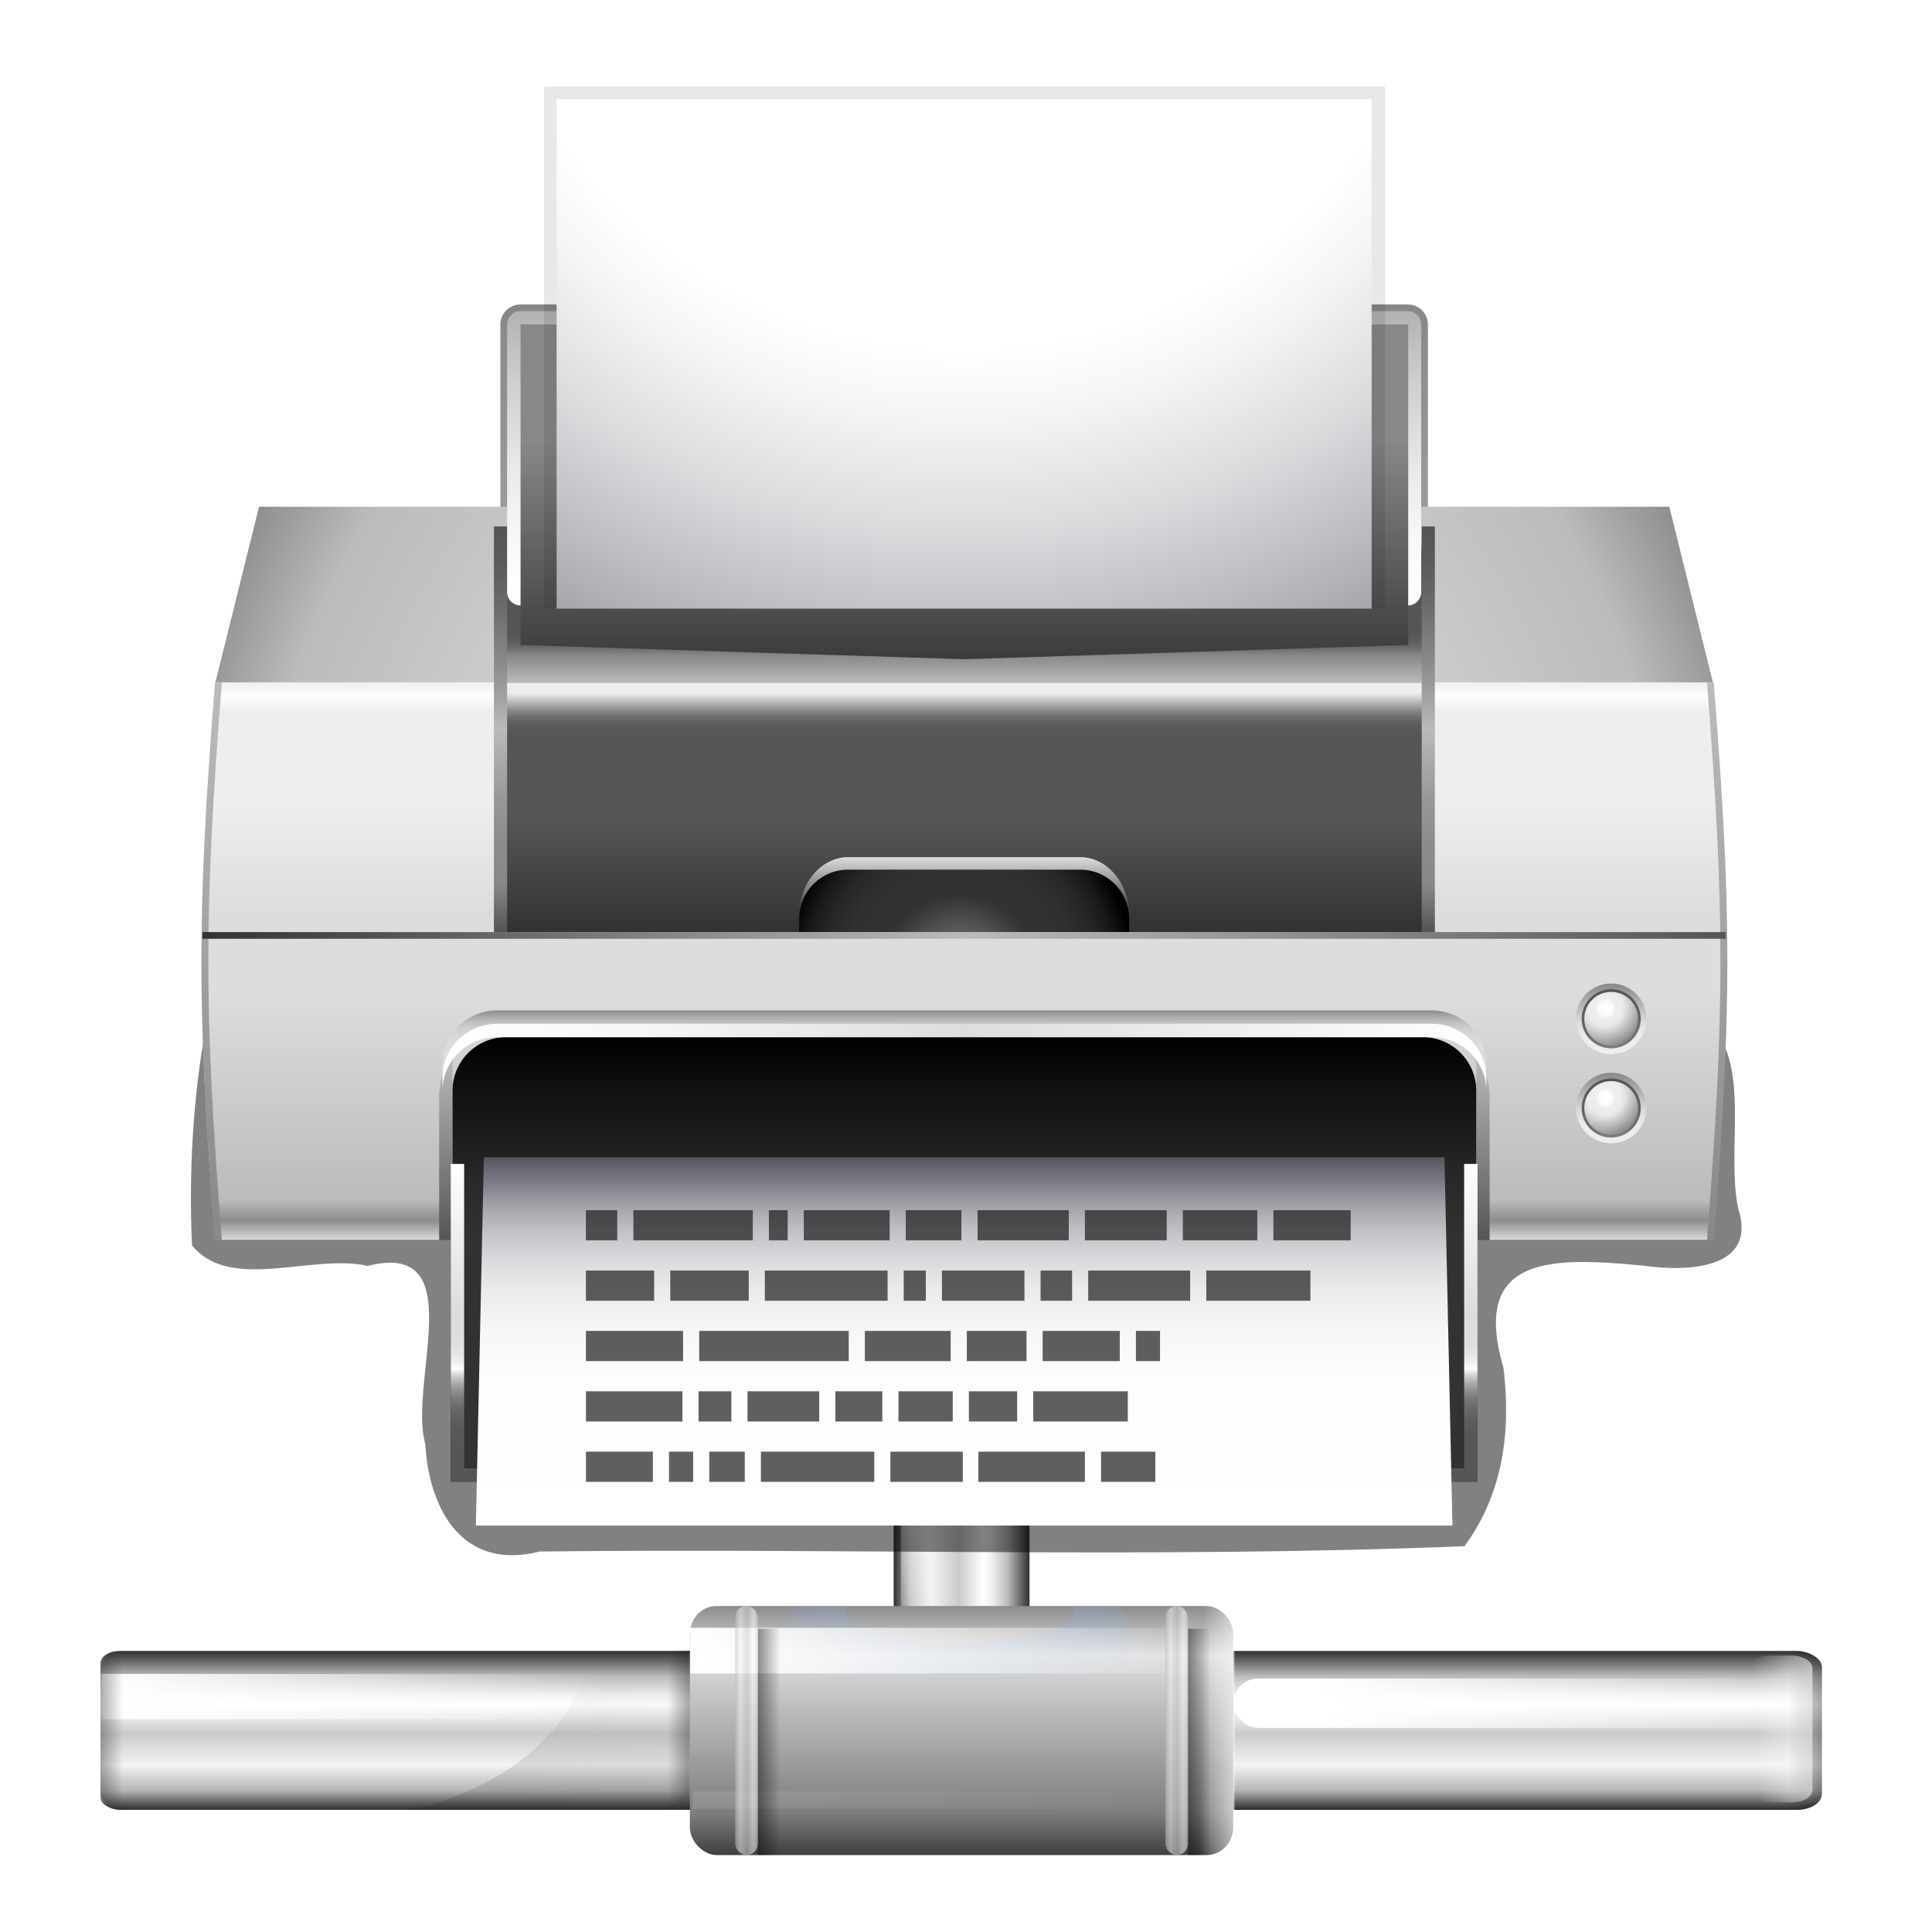 <svg height="256" width="256" xmlns="http://www.w3.org/2000/svg" xmlns:xlink="http://www.w3.org/1999/xlink">
  <defs>
    <linearGradient id="linearGradient6842">
      <stop offset="0" stop-color="#fff"/>
      <stop offset="1" stop-color="#fff" stop-opacity="0"/>
    </linearGradient>
    <linearGradient id="linearGradient10997">
      <stop offset="0"/>
      <stop offset="1" stop-opacity="0"/>
    </linearGradient>
    <linearGradient id="linearGradient7283" gradientTransform="matrix(.721 0 0 .063 -1070.013 -31.847)" gradientUnits="userSpaceOnUse" x1="38.357" x2="48.093" xlink:href="#XMLID_6_-9" y1="86.917" y2="86.917"/>
    <linearGradient id="XMLID_6_-9" gradientUnits="userSpaceOnUse" x1="21" x2="107" y1="70.875" y2="70.875">
      <stop offset="0" stop-color="#2f2f2f"/>
      <stop offset=".122" stop-color="#b6b6b6"/>
      <stop offset=".279" stop-color="#f3f3f3"/>
      <stop offset=".478" stop-color="#cbcbcb"/>
      <stop offset=".657" stop-color="#fff"/>
      <stop offset=".72" stop-color="#f1f1f1"/>
      <stop offset=".839" stop-color="#bbb"/>
      <stop offset="1" stop-color="#2f2f2f"/>
    </linearGradient>
    <linearGradient id="linearGradient7285" gradientTransform="matrix(.874 0 0 .565 5.914 971.679)" gradientUnits="userSpaceOnUse" x1="46.449" x2="47.911" xlink:href="#linearGradient4166-4" y1="132.179" y2="114.824"/>
    <linearGradient id="linearGradient4166-4">
      <stop offset="0" stop-color="#1f1f1f"/>
      <stop offset="1" stop-color="#1f1f1f" stop-opacity="0"/>
    </linearGradient>
    <linearGradient id="linearGradient7287" gradientTransform="matrix(.684 0 0 .46 -7.513 985.146)" gradientUnits="userSpaceOnUse" x1="46.053" x2="78.561" xlink:href="#linearGradient6842" y1="114.455" y2="114.455"/>
    <linearGradient id="linearGradient7289" gradientTransform="matrix(.874 0 0 .565 8.015 971.227)" gradientUnits="userSpaceOnUse" x1="49.834" x2="46.901" xlink:href="#linearGradient4166-4" y1="119.694" y2="119.694"/>
    <linearGradient id="linearGradient7291" gradientTransform="matrix(.721 0 0 .063 -1070.013 -77.612)" gradientUnits="userSpaceOnUse" x1="38.357" x2="48.093" xlink:href="#XMLID_6_-9" y1="86.917" y2="86.917"/>
    <linearGradient id="linearGradient7293" gradientTransform="matrix(.684 0 0 .46 46.18 985.146)" gradientUnits="userSpaceOnUse" x1="46.053" x2="78.561" xlink:href="#linearGradient6842" y1="114.455" y2="114.455"/>
    <filter id="filter4068" color-interpolation-filters="sRGB" height="1.445" width="1.037" x="-.019" y="-.222">
      <feGaussianBlur stdDeviation=".202"/>
    </filter>
    <linearGradient id="linearGradient7295" gradientTransform="matrix(.565 0 0 .874 -971.679 -6.032)" gradientUnits="userSpaceOnUse" x1="-112.721" x2="-112.721" xlink:href="#linearGradient10997" y1="-110.766" y2="-105.821"/>
    <linearGradient id="linearGradient7297" gradientTransform="matrix(.565 0 0 .874 -971.227 .206)" gradientUnits="userSpaceOnUse" x1="-120.916" x2="-121.064" xlink:href="#linearGradient6842" y1="-116.705" y2="-111.317"/>
    <linearGradient id="linearGradient7299" gradientTransform="matrix(.565 0 0 .874 -971.227 -10.285)" gradientUnits="userSpaceOnUse" x1="-117.585" x2="-117.585" y1="-13.914" y2="-16.793">
      <stop offset="0" stop-color="#2b2b2b"/>
      <stop offset="1" stop-color="#2b2b2b" stop-opacity="0"/>
    </linearGradient>
    <linearGradient id="linearGradient7301" gradientTransform="matrix(1.028 0 0 .047 -88.302 -70.304)" gradientUnits="userSpaceOnUse" x1="38.81" x2="47.566" xlink:href="#XMLID_6_-9" y1="86.917" y2="86.917"/>
    <linearGradient id="linearGradient7303" gradientTransform="matrix(.57 0 0 .474 41.365 -7.276)" gradientUnits="userSpaceOnUse" x1="46.053" x2="78.561" xlink:href="#linearGradient6842" y1="114.455" y2="114.455"/>
    <linearGradient id="linearGradient7305" gradientTransform="matrix(1.884 0 0 .075 -170.372 52.187)" gradientUnits="userSpaceOnUse" x1="38.357" x2="48.093" y1="86.917" y2="86.917">
      <stop offset="0" stop-color="#303030"/>
      <stop offset=".19" stop-color="#7e7e7e"/>
      <stop offset=".38" stop-color="#9e9e9e"/>
      <stop offset=".759" stop-color="#dedede"/>
      <stop offset=".934" stop-color="#8d8d8d"/>
      <stop offset="1" stop-color="#2f2f2f"/>
    </linearGradient>
    <linearGradient id="linearGradient7307" gradientTransform="matrix(1.076 0 0 1.043 39.636 111.66)" gradientUnits="userSpaceOnUse" x1="-116.854" x2="-116.78" xlink:href="#linearGradient6842" y1="-83.868" y2="-80.228"/>
    <radialGradient id="radialGradient7309" cx="64.71" cy="105.817" gradientTransform="matrix(1.533 -.01 .003 .448 -143.587 34.498)" gradientUnits="userSpaceOnUse" r="12.247">
      <stop offset="0" stop-color="#87b7ff" stop-opacity="0"/>
      <stop offset=".404" stop-color="#87b7ff" stop-opacity="0"/>
      <stop offset=".404" stop-color="#87b7ff" stop-opacity=".498"/>
      <stop offset="1" stop-color="#87b7ff" stop-opacity="0"/>
    </radialGradient>
    <linearGradient id="linearGradient7311" gradientUnits="userSpaceOnUse" x1="-42.066" x2="-38.874" xlink:href="#linearGradient10997" y1="-58.038" y2="-73.484"/>
    <linearGradient id="linearGradient7313" gradientTransform="matrix(1.166 0 0 .792 -7.513 23.014)" gradientUnits="userSpaceOnUse" x1="46.053" x2="78.561" xlink:href="#linearGradient6842" y1="114.455" y2="114.455"/>
    <filter id="filter3159" color-interpolation-filters="sRGB" height="1.239" width="1.019" x="-.01" y="-.12">
      <feGaussianBlur stdDeviation=".154"/>
    </filter>
    <linearGradient id="linearGradient7315" gradientTransform="matrix(1.166 0 0 .292 -7.513 90.061)" gradientUnits="userSpaceOnUse" x1="46.053" x2="78.561" xlink:href="#linearGradient6842" y1="114.455" y2="114.455"/>
    <filter id="filter3139" color-interpolation-filters="sRGB" height="1.593" width="1.019" x="-.009" y="-.296">
      <feGaussianBlur stdDeviation=".146"/>
    </filter>
    <linearGradient id="linearGradient7317" gradientTransform="matrix(.75 0 0 1.5 -95.665 -1469.102)" gradientUnits="userSpaceOnUse" x1="51" x2="53" xlink:href="#linearGradient10997" y1="1038.862" y2="1038.862"/>
    <linearGradient id="linearGradient7319" gradientUnits="userSpaceOnUse" x1="-59.219" x2="-56.946" xlink:href="#XMLID_6_-9" y1="89.192" y2="89.192"/>
    <linearGradient id="linearGradient7321" gradientTransform="matrix(.75 0 0 1.5 -67.165 -1469.102)" gradientUnits="userSpaceOnUse" x1="51" x2="53" xlink:href="#linearGradient10997" y1="1038.862" y2="1038.862"/>
    <linearGradient id="linearGradient7323" gradientUnits="userSpaceOnUse" x1="-30.719" x2="-28.446" xlink:href="#XMLID_6_-9" y1="89.192" y2="89.192"/>
    <radialGradient id="radialGradient14539-3" cx="113.926" cy="88.516" gradientUnits="userSpaceOnUse" r="5.781">
      <stop offset="0" stop-color="#888"/>
      <stop offset=".105" stop-color="#828282"/>
      <stop offset="1" stop-color="#555"/>
    </radialGradient>
    <radialGradient id="radialGradient14541-6" cx="112.791" cy="83.794" fx="113.269" fy="84.335" gradientUnits="userSpaceOnUse" r="4.042">
      <stop offset="0" stop-color="#fff"/>
      <stop offset=".104" stop-color="#fdfdfd"/>
      <stop offset=".163" stop-color="#f6f6f4"/>
      <stop offset=".195" stop-color="#eeeeec"/>
      <stop offset=".329" stop-color="#ececea"/>
      <stop offset=".405" stop-color="#e3e3e3"/>
      <stop offset=".438" stop-color="#ddd"/>
      <stop offset=".864" stop-color="#888"/>
    </radialGradient>
    <radialGradient id="radialGradient16496-5" cx="62.849" cy="-17.076" gradientTransform="matrix(.791 0 0 .79 -202.028 -4.04)" gradientUnits="userSpaceOnUse" r="89.637">
      <stop offset="0" stop-color="#fff"/>
      <stop offset=".456" stop-color="#fff"/>
      <stop offset=".519" stop-color="#f5f5f6"/>
      <stop offset=".627" stop-color="#dbdbde"/>
      <stop offset=".764" stop-color="#b0b0b6"/>
      <stop offset=".876" stop-color="#888892"/>
    </radialGradient>
    <filter id="filter10606-9" height="1.066" width="1.04" x="-.02" y="-.033">
      <feGaussianBlur stdDeviation=".535"/>
    </filter>
    <radialGradient id="radialGradient16545-9" cx="-152.617" cy="56.075" gradientUnits="userSpaceOnUse" r="11.522">
      <stop offset="0" stop-color="#888"/>
      <stop offset=".444" stop-color="#323232"/>
      <stop offset=".663" stop-color="#303030"/>
      <stop offset=".789" stop-color="#272727"/>
      <stop offset=".891" stop-color="#191919"/>
      <stop offset=".98" stop-color="#060606"/>
      <stop offset="1"/>
    </radialGradient>
    <radialGradient id="radialGradient16584-3" cx="62.849" cy="71.596" gradientTransform="matrix(.844 0 0 .949 -205.35 -12.157)" gradientUnits="userSpaceOnUse" r="67.113">
      <stop offset="0" stop-color="#eee"/>
      <stop offset=".238" stop-color="#e5e5e5"/>
      <stop offset=".634" stop-color="#cbcbcb"/>
      <stop offset=".84" stop-color="#bbb"/>
      <stop offset=".97" stop-color="#888"/>
    </radialGradient>
    <filter id="filter12550-6" height="1.186" width="1.065" x="-.032" y="-.093">
      <feGaussianBlur stdDeviation="1.64"/>
    </filter>
    <linearGradient id="lg1">
      <stop offset="0" stop-color="#888"/>
      <stop offset="1" stop-color="#bbb"/>
    </linearGradient>
    <linearGradient id="linearGradient8033" gradientUnits="userSpaceOnUse" x1="-152.322" x2="-152.322" xlink:href="#lg1" y1="12.277" y2="48.32"/>
    <linearGradient id="linearGradient8035" gradientUnits="userSpaceOnUse" x1="-152.321" x2="-152.321" y1="73.802" y2="36.872">
      <stop offset="0" stop-color="#d8d8d8"/>
      <stop offset=".035" stop-color="#8d8d8d"/>
      <stop offset=".071" stop-color="#bbb"/>
      <stop offset=".444" stop-color="#ddd"/>
      <stop offset=".592" stop-color="#ddd"/>
      <stop offset=".781" stop-color="#eee"/>
      <stop offset=".928" stop-color="#eee"/>
      <stop offset=".947" stop-color="#eee"/>
      <stop offset=".976" stop-color="#fff"/>
      <stop offset="1" stop-color="#eee"/>
    </linearGradient>
    <linearGradient id="linearGradient8037" gradientUnits="userSpaceOnUse" x1="3.756" x2="3.756" xlink:href="#lg1" y1="95.409" y2="51.64"/>
    <linearGradient id="linearGradient8039" gradientUnits="userSpaceOnUse" x1="121.94" x2="121.94" xlink:href="#lg1" y1="95.409" y2="51.64"/>
    <linearGradient id="linearGradient8041" gradientUnits="userSpaceOnUse" x1="-152.35" x2="-152.35" y1="53.417" y2="36.903">
      <stop offset="0" stop-color="#323232"/>
      <stop offset=".444" stop-color="#555"/>
      <stop offset=".592" stop-color="#555"/>
      <stop offset=".781" stop-color="#555"/>
      <stop offset=".817" stop-color="#585858"/>
      <stop offset=".843" stop-color="#616161"/>
      <stop offset=".866" stop-color="#717171"/>
      <stop offset=".887" stop-color="#878787"/>
      <stop offset=".888" stop-color="#888"/>
      <stop offset=".959" stop-color="#eee"/>
    </linearGradient>
    <linearGradient id="linearGradient8043" gradientTransform="matrix(-1 0 -0 -1 125.63 110.772)" gradientUnits="userSpaceOnUse" x1="62.814" x2="62.814" y1="78.669" y2="59.097">
      <stop offset="0" stop-color="#323232"/>
      <stop offset=".444" stop-color="#555"/>
      <stop offset=".592" stop-color="#555"/>
      <stop offset=".781" stop-color="#555"/>
      <stop offset=".817" stop-color="#585858"/>
      <stop offset=".843" stop-color="#616161"/>
      <stop offset=".866" stop-color="#717171"/>
      <stop offset=".887" stop-color="#878787"/>
      <stop offset=".888" stop-color="#888"/>
      <stop offset="1" stop-color="#bbb"/>
    </linearGradient>
    <linearGradient id="lg2">
      <stop offset=".006" stop-color="#555"/>
      <stop offset=".118" stop-color="#888"/>
      <stop offset=".221" stop-color="#8c8c8c"/>
      <stop offset=".334" stop-color="#999"/>
      <stop offset=".449" stop-color="#afafaf"/>
      <stop offset=".5" stop-color="#bbb"/>
      <stop offset=".561" stop-color="#a7a7a7"/>
      <stop offset=".688" stop-color="#848484"/>
      <stop offset=".807" stop-color="#6a6a6a"/>
      <stop offset=".915" stop-color="#5a5a5a"/>
      <stop offset="1" stop-color="#555"/>
    </linearGradient>
    <linearGradient id="linearGradient8045" gradientUnits="userSpaceOnUse" x1="26.433" x2="26.433" xlink:href="#lg2" y1="71.248" y2="39.386"/>
    <linearGradient id="linearGradient8047" gradientUnits="userSpaceOnUse" x1="99.265" x2="99.265" xlink:href="#lg2" y1="71.248" y2="39.386"/>
    <linearGradient id="linearGradient8049" gradientUnits="userSpaceOnUse" x1="-152.322" x2="-152.322" y1="48.45" y2="53.361">
      <stop offset="0" stop-color="#ddd"/>
      <stop offset="1"/>
    </linearGradient>
    <linearGradient id="linearGradient8051" gradientUnits="userSpaceOnUse" x1="-202.785" x2="-101.858" y1="53.638" y2="53.638">
      <stop offset="0" stop-color="#323232"/>
      <stop offset=".5" stop-color="#bbb"/>
      <stop offset="1" stop-color="#555"/>
    </linearGradient>
    <linearGradient id="linearGradient8053" gradientUnits="userSpaceOnUse" x1="62.849" x2="62.849" y1="77.376" y2="82.627">
      <stop offset="0" stop-color="#888"/>
      <stop offset=".022" stop-color="#919191"/>
      <stop offset=".102" stop-color="#adadad"/>
      <stop offset=".189" stop-color="#c2c2c2"/>
      <stop offset=".285" stop-color="#d1d1d1"/>
      <stop offset=".397" stop-color="#dadada"/>
      <stop offset=".562" stop-color="#ddd"/>
    </linearGradient>
    <linearGradient id="lg3">
      <stop offset="0" stop-color="#555"/>
      <stop offset="1" stop-color="#bbb"/>
    </linearGradient>
    <linearGradient id="linearGradient8055" gradientUnits="userSpaceOnUse" x1="22.179" x2="22.179" xlink:href="#lg3" y1="95.409" y2="80.879"/>
    <linearGradient id="linearGradient8057" gradientUnits="userSpaceOnUse" x1="103.519" x2="103.519" xlink:href="#lg3" y1="95.409" y2="80.879"/>
    <linearGradient id="linearGradient8059" gradientUnits="userSpaceOnUse" x1="62.849" x2="62.849" y1="95.409" y2="79.477">
      <stop offset="0" stop-color="#323232"/>
      <stop offset=".288" stop-color="#292929"/>
      <stop offset=".766" stop-color="#0f0f0f"/>
      <stop offset="1"/>
    </linearGradient>
    <linearGradient id="linearGradient8061" gradientUnits="userSpaceOnUse" x1="21.881" x2="103.816" y1="81.052" y2="81.052">
      <stop offset="0" stop-color="#fff"/>
      <stop offset=".192" stop-color="#f6f6f6"/>
      <stop offset=".5" stop-color="#ddd"/>
      <stop offset="1" stop-color="#fff"/>
    </linearGradient>
    <linearGradient id="linearGradient8063" gradientUnits="userSpaceOnUse" x1="-152.321" x2="-152.321" y1="89.83" y2="68.779">
      <stop offset="0" stop-color="#555"/>
      <stop offset=".143" stop-color="#575757"/>
      <stop offset=".195" stop-color="#5e5e5e"/>
      <stop offset=".232" stop-color="#696969"/>
      <stop offset=".262" stop-color="#7a7a7a"/>
      <stop offset=".287" stop-color="#909090"/>
      <stop offset=".31" stop-color="#acacac"/>
      <stop offset=".331" stop-color="#ccc"/>
      <stop offset=".349" stop-color="#f0f0f0"/>
      <stop offset=".355" stop-color="#fff"/>
      <stop offset=".372" stop-color="#f1f1f1"/>
      <stop offset=".398" stop-color="#e6e6e6"/>
      <stop offset=".433" stop-color="#dfdfdf"/>
      <stop offset=".533" stop-color="#ddd"/>
      <stop offset="1" stop-color="#fff"/>
    </linearGradient>
    <linearGradient id="linearGradient8065" gradientTransform="matrix(.844 0 0 .815 -205.35 -4.148)" gradientUnits="userSpaceOnUse" x1="62.849" x2="62.849" y1="118.868" y2="88.93">
      <stop offset="0" stop-color="#fff"/>
      <stop offset=".396" stop-color="#fdfdfd"/>
      <stop offset=".538" stop-color="#f6f6f7"/>
      <stop offset=".64" stop-color="#ebebec"/>
      <stop offset=".722" stop-color="#dadadd"/>
      <stop offset=".792" stop-color="#c4c4c9"/>
      <stop offset=".854" stop-color="#a9a9b0"/>
      <stop offset=".909" stop-color="#8a8a93"/>
      <stop offset=".911" stop-color="#888892"/>
      <stop offset="1" stop-color="#55555f"/>
    </linearGradient>
    <linearGradient id="linearGradient8067" gradientUnits="userSpaceOnUse" x1="-152.321" x2="-152.321" y1="31.775" y2="-4.268">
      <stop offset="0" stop-color="#fff"/>
      <stop offset=".109" stop-color="#f9f9f9"/>
      <stop offset=".252" stop-color="#e9e9e9"/>
      <stop offset=".412" stop-color="#cecece"/>
      <stop offset=".587" stop-color="#a8a8a8"/>
      <stop offset=".772" stop-color="#787878"/>
      <stop offset=".963" stop-color="#3e3e3e"/>
      <stop offset="1" stop-color="#323232"/>
    </linearGradient>
    <linearGradient id="linearGradient8069" gradientUnits="userSpaceOnUse" x1="62.848" x2="62.848" y1="31.132" y2="49.129">
      <stop offset=".035" stop-color="#888"/>
      <stop offset="1" stop-color="#323232"/>
    </linearGradient>
    <linearGradient id="linearGradient8071" gradientUnits="userSpaceOnUse" x1="114.772" x2="114.772" y1="89.957" y2="84.414">
      <stop offset="0" stop-color="#eeeeec"/>
      <stop offset=".241" stop-color="#ececea"/>
      <stop offset=".379" stop-color="#e3e3e3"/>
      <stop offset=".438" stop-color="#ddd"/>
      <stop offset="1" stop-color="#888"/>
    </linearGradient>
  </defs>
  <g transform="matrix(2 0 0 2 215.244 50.921)">
    <g transform="matrix(1.5 0 0 1.5 -136.915 -1469.102)">
      <rect fill="url(#linearGradient7283)" height="30.267" rx=".534" ry=".853" transform="matrix(0 -1 -1 0 0 0)" width="7.017" x="-1042.366" y="-54.235"/>
      <path d="m45.67 1035.354c-.752 3.136-2.99 5.704-7.868 7.008h10.983c.642 0 1.175-.326 1.175-.741v-5.525c0-.415-.532-.741-1.175-.741z" fill="url(#linearGradient7285)" opacity=".275"/>
      <rect fill="url(#linearGradient7287)" height="2" rx="0" width="22" x="24" y="1036.362"/>
      <rect fill="url(#linearGradient7289)" height="7.016" rx="9.598" ry="0" width="1.177" x="49.018" y="1035.328"/>
      <rect fill="url(#linearGradient7291)" height="30.267" rx=".708" ry="1.099" transform="matrix(0 -1 -1 0 0 0)" width="7.017" x="-1042.366" y="-100"/>
      <rect fill="url(#linearGradient7293)" filter="url(#filter4068)" height="2.18" rx="1.09" width="25.938" x="74" y="1036.566"/>
      <rect fill="url(#linearGradient7295)" height="5.148" rx=".708" ry="1.099" transform="matrix(0 -1 -1 0 0 0)" width="7.017" x="-1042.366" y="-100"/>
      <rect fill="url(#linearGradient7297)" height="2.738" rx=".544" ry=".857" transform="matrix(0 -1 -1 0 0 0)" width="6.476" x="-1042.028" y="-99.581"/>
      <rect fill="url(#linearGradient7299)" height="6.299" rx=".726" ry="1.159" transform="matrix(0 -1 -1 0 0 0)" width="7.017" x="-1042.366" y="-30.267"/>
    </g>
    <rect fill="url(#linearGradient7301)" height="22.5" rx="1.041" ry=".069" transform="scale(1 -1)" width="9" x="-48.415" y="-86.942"/>
    <rect fill="url(#linearGradient7303)" height="1.926" rx="0" transform="rotate(90)" width="18.525" x="67.609" y="46.004"/>
    <rect fill="url(#linearGradient7305)" height="36" rx="1.85" ry="1.754" transform="matrix(0 -1 -1 0 0 0)" width="16.5" x="-97.442" y="25.915"/>
    <rect fill="url(#linearGradient7307)" height="4.29" rx="1.85" ry="1.63" transform="matrix(0 -1 -1 0 0 0)" width="17.888" x="-97.946" y="25.835"/>
    <path d="m-54.826 80.997c-.588.662-.912 1.387-.912 2.151 0 3.057 5.225 5.546 11.634 5.546 6.409 0 11.601-2.49 11.601-5.546 0-.764-.325-1.489-.912-2.151z" fill="url(#radialGradient7309)" opacity=".361"/>
    <rect fill="url(#linearGradient7311)" height="22.5" rx="1.041" ry=".069" transform="scale(1 -1)" width="9" x="-48.415" y="-86.942"/>
    <rect fill="url(#linearGradient7313)" filter="url(#filter3159)" height="3.091" rx="0" transform="matrix(.949 0 0 .978 -105.376 -27.287)" width="38.253" x="45.815" y="112.142"/>
    <rect fill="url(#linearGradient7315)" filter="url(#filter3139)" height="1.185" opacity=".318" rx="0" transform="matrix(.933 0 0 .978 -104.802 -26.926)" width="37.895" x="46.173" y="122.851"/>
    <rect fill="url(#linearGradient7317)" height="15" opacity=".446" rx="0" width="1.5" x="-57.415" y="82.442"/>
    <rect fill="url(#linearGradient7319)" height="16.5" opacity=".537" rx=".75" width="1.5" x="-58.915" y="80.942"/>
    <rect fill="url(#linearGradient7321)" height="15" opacity=".446" rx="0" width="1.5" x="-28.915" y="82.442"/>
    <rect fill="url(#linearGradient7323)" height="16.5" opacity=".537" rx=".75" width="1.5" x="-30.415" y="80.942"/>
    <rect fill="#0c2a44" fill-opacity=".64" height="1.5" width="9" x="-48.415" y="68.942"/>
  </g>
  <g transform="matrix(2 0 0 2 432.398 16.672)">
    <path d="m4.5 80.688c-1.068 5.468-1.401 11.93-1.125 17.281 2.96 3.693 9.481.625 13.781 1.609 8.2-2.05 3.149 9.195 4.531 13.985.252 4.918 2.794 10.013 8.969 8.438 24.168-.279 48.58.557 72.597-.417 2.754-3.736 3.756-8.423 3.06-14.021-2.634-8.967 4.011-8.655 11-8 3.428.493 8.962.296 7.438-4.469-1.015-4.778 1.158-11.588-2.579-14.864-38.701-.224-77.451-.129-116.171-.23l-.909.417z" filter="url(#filter12550-6)" opacity=".7" transform="matrix(.844 0 0 .844 -206.322 -8.513)"/>
    <path d="m-181.718 11.834c-.733 0-1.33.597-1.33 1.33v17.726c0 .733.597 1.33 1.33 1.33h58.792c.733 0 1.33-.597 1.33-1.33v-17.726c0-.733-.597-1.33-1.33-1.33z" fill="url(#linearGradient8033)" stroke-width=".844"/>
    <path d="m-201.955 36.872h99.267c1.2 15.241 1.2 21.69 0 36.93-33.089 0-66.178 0-99.267 0-1.2-15.241-1.2-21.689 0-36.93z" fill="url(#linearGradient8035)" stroke-width=".844"/>
    <g transform="matrix(.844 0 0 .844 -205.35 -6.699)">
      <path d="m4.556 51.64c-.177 0-.354 0-.532 0-1.422 18.063-1.422 25.707 0 43.769h.532c-1.409-18.063-1.409-25.706 0-43.769z" fill="url(#linearGradient8037)"/>
      <path d="m121.674 51.64c-.178 0-.355 0-.532 0 1.409 18.063 1.409 25.707 0 43.769h.532c1.422-18.063 1.422-25.706 0-43.769z" fill="url(#linearGradient8039)"/>
    </g>
    <path d="m-199.038 25.237h93.434c.964 3.878 1.925 7.757 2.889 11.634-33.071 0-66.142 0-99.213 0 .964-3.878 1.926-7.756 2.89-11.634z" fill="url(#radialGradient16584-3)" stroke-width=".844"/>
    <rect fill="url(#linearGradient8041)" height="16.515" stroke-width=".844" width="61.537" x="-183.118" y="36.902"/>
    <polygon fill="url(#linearGradient8043)" points="27.349 32.104 98.281 32.104 99.281 51.676 26.349 51.676" transform="matrix(.844 0 0 .844 -205.35 -6.699)"/>
    <g transform="matrix(.844 0 0 .844 -205.35 -6.699)">
      <rect fill="url(#linearGradient8045)" height="31.863" width="1.035" x="25.916" y="39.385"/>
      <rect fill="url(#linearGradient8047)" height="31.863" width="1.034" x="98.747" y="39.385"/>
    </g>
    <path d="m-141.39 52.309c0-2.132-1.455-3.859-3.25-3.859h-15.361c-1.795 0-3.25 1.727-3.25 3.859v1.051h21.862s0 0 0-1.051z" fill="url(#linearGradient8049)" stroke-width=".844"/>
    <path d="m-141.39 52.53c0-1.795-1.455-3.25-3.25-3.25h-15.361c-1.795 0-3.25 1.455-3.25 3.25v.887h21.862s0 0 0-.887z" fill="url(#radialGradient16545-9)" stroke-width=".844"/>
    <rect fill="url(#linearGradient8051)" height=".443" stroke-width=".844" width="100.927" x="-202.785" y="53.417"/>
    <g transform="matrix(.844 0 0 .844 -205.35 -6.699)">
      <path d="m99.52 77.375h-73.342c-2.373 0-4.297 1.881-4.297 4.201v1.051c0-2.32 1.924-4.201 4.297-4.201h73.342c2.373 0 4.297 1.881 4.297 4.201v-1.051c-.001-2.32-1.924-4.201-4.297-4.201z" fill="url(#linearGradient8053)"/>
      <g>
        <path d="m22.74 80.879c-.689.871-1.121 2.01-1.121 3.271v11.258h1.05v-13.712c0-.279.032-.549.071-.817z" fill="url(#linearGradient8055)"/>
        <path d="m102.958 80.879c.038.268.07.537.07.816v13.713h1.051v-11.257c0-1.262-.433-2.401-1.121-3.272z" fill="url(#linearGradient8057)"/>
      </g>
      <path d="m98.826 79.477h-71.955c-2.32 0-4.202 1.881-4.202 4.201v11.73h80.359v-11.73c0-2.32-1.882-4.201-4.202-4.201z" fill="url(#linearGradient8059)"/>
      <path d="m99.52 78.426h-73.342c-2.373 0-4.297 1.881-4.297 4.201v1.051c0-2.32 1.924-4.201 4.297-4.201h73.342c2.373 0 4.297 1.881 4.297 4.201v-1.051c-.001-2.32-1.924-4.201-4.297-4.201z" fill="url(#linearGradient8061)"/>
    </g>
    <path d="m-186.334 73.654v16.176h68.024c0-.721 0-15.456 0-16.176-.868 0-67.155 0-68.024 0z" fill="#323232" stroke-width=".844"/>
    <path d="m-119.196 68.779v20.164c-1.705 0-64.548 0-66.252 0 0-1.536 0-12.215 0-20.164-.526 0-.832 0-.886 0v21.051h68.024c0-.852 0-20.2 0-21.051-.053 0-.361 0-.886 0z" fill="url(#linearGradient8063)" stroke-width=".844"/>
    <path d="m-184.671 92.737.528-24.401h63.643l.529 24.401z" fill="url(#linearGradient8065)" stroke-width=".829"/>
    <path d="m-181.718 12.277c-.489 0-.886.397-.886.886v17.726c0 .49.397.886.886.886h58.792c.49 0 .887-.397.887-.886v-17.726c0-.489-.397-.886-.887-.886h-58.792z" fill="url(#linearGradient8067)" stroke-width=".844"/>
    <polygon fill="url(#linearGradient8069)" points="28.009 46.213 62.849 47.22 97.688 46.213 97.688 23.541 28.009 23.541" transform="matrix(.844 0 0 .937 -205.35 -8.905)"/>
    <g id="g7684-8" transform="matrix(.844 0 0 .844 -206.322 -8.513)">
      <path d="m112.002 87.186c0 1.529 1.243 2.771 2.771 2.771s2.771-1.242 2.771-2.771c0-1.527-1.243-2.771-2.771-2.771-1.528-.001-2.771 1.243-2.771 2.771zm.639 0c0-1.174.956-2.131 2.131-2.131 1.176 0 2.132.957 2.132 2.131 0 1.176-.956 2.131-2.132 2.131-1.175 0-2.131-.956-2.131-2.131z" fill="url(#linearGradient8071)"/>
      <circle cx="113.621" cy="85.036" fill="url(#radialGradient14539-3)" r="2.32" transform="translate(1.152 2.15)"/>
      <circle cx="113.621" cy="85.036" fill="url(#radialGradient14541-6)" r="2.11" transform="translate(1.152 2.15)"/>
    </g>
    <rect filter="url(#filter10606-9)" height="39.113" opacity=".3" transform="matrix(.869 0 0 .884 -207.092 -9.633)" width="64.113" x="31" y="7.944"/>
    <rect fill="url(#radialGradient16496-5)" height="33.75" stroke-width=".844" width="54" x="-179.322" y="-1.763"/>
    <use height="128" transform="translate(-0 -5.91)" width="128" xlink:href="#g7684-8"/>
    <path d="m-140.942 80.841h1.598m-3.908 8h3.597m-11.723 0h7.056m-12.886 0h4.798m-13.376 0h7.509m-10.931 0h2.353m-5.02 0h1.598m-7.101 0h4.434m1.955-4h-6.389m9.634 0h-2.175m7.998 0h-4.754m8.931 0h-3.108m7.775 0h-3.597m7.863 0h-3.197m10.53 0h-6.264m.622-4h5.108m-10.132 0h3.954m-10.71 0h5.686m-16.661 0h9.906m-17.411 0h6.436m-1.916-4h-4.52m10.786 0h-5.197m14.397 0h-8.132m10.665 0h-1.465m7.999 0h-5.465m8.621 0h-2.087m9.91 0h-6.754m14.721 0h-6.898m4.447-4h5.117m-11.117 0h4.931m-11.421 0h5.421m-6.49 0h-6.042m-4.756 0h3.686m-10.441 0h5.686m-7.998 0h1.243m-10.222 0h7.91m-11.057 0h2.077" fill="none" opacity=".7" stroke="#1c1c1c" stroke-width="2"/>
  </g>
</svg>
